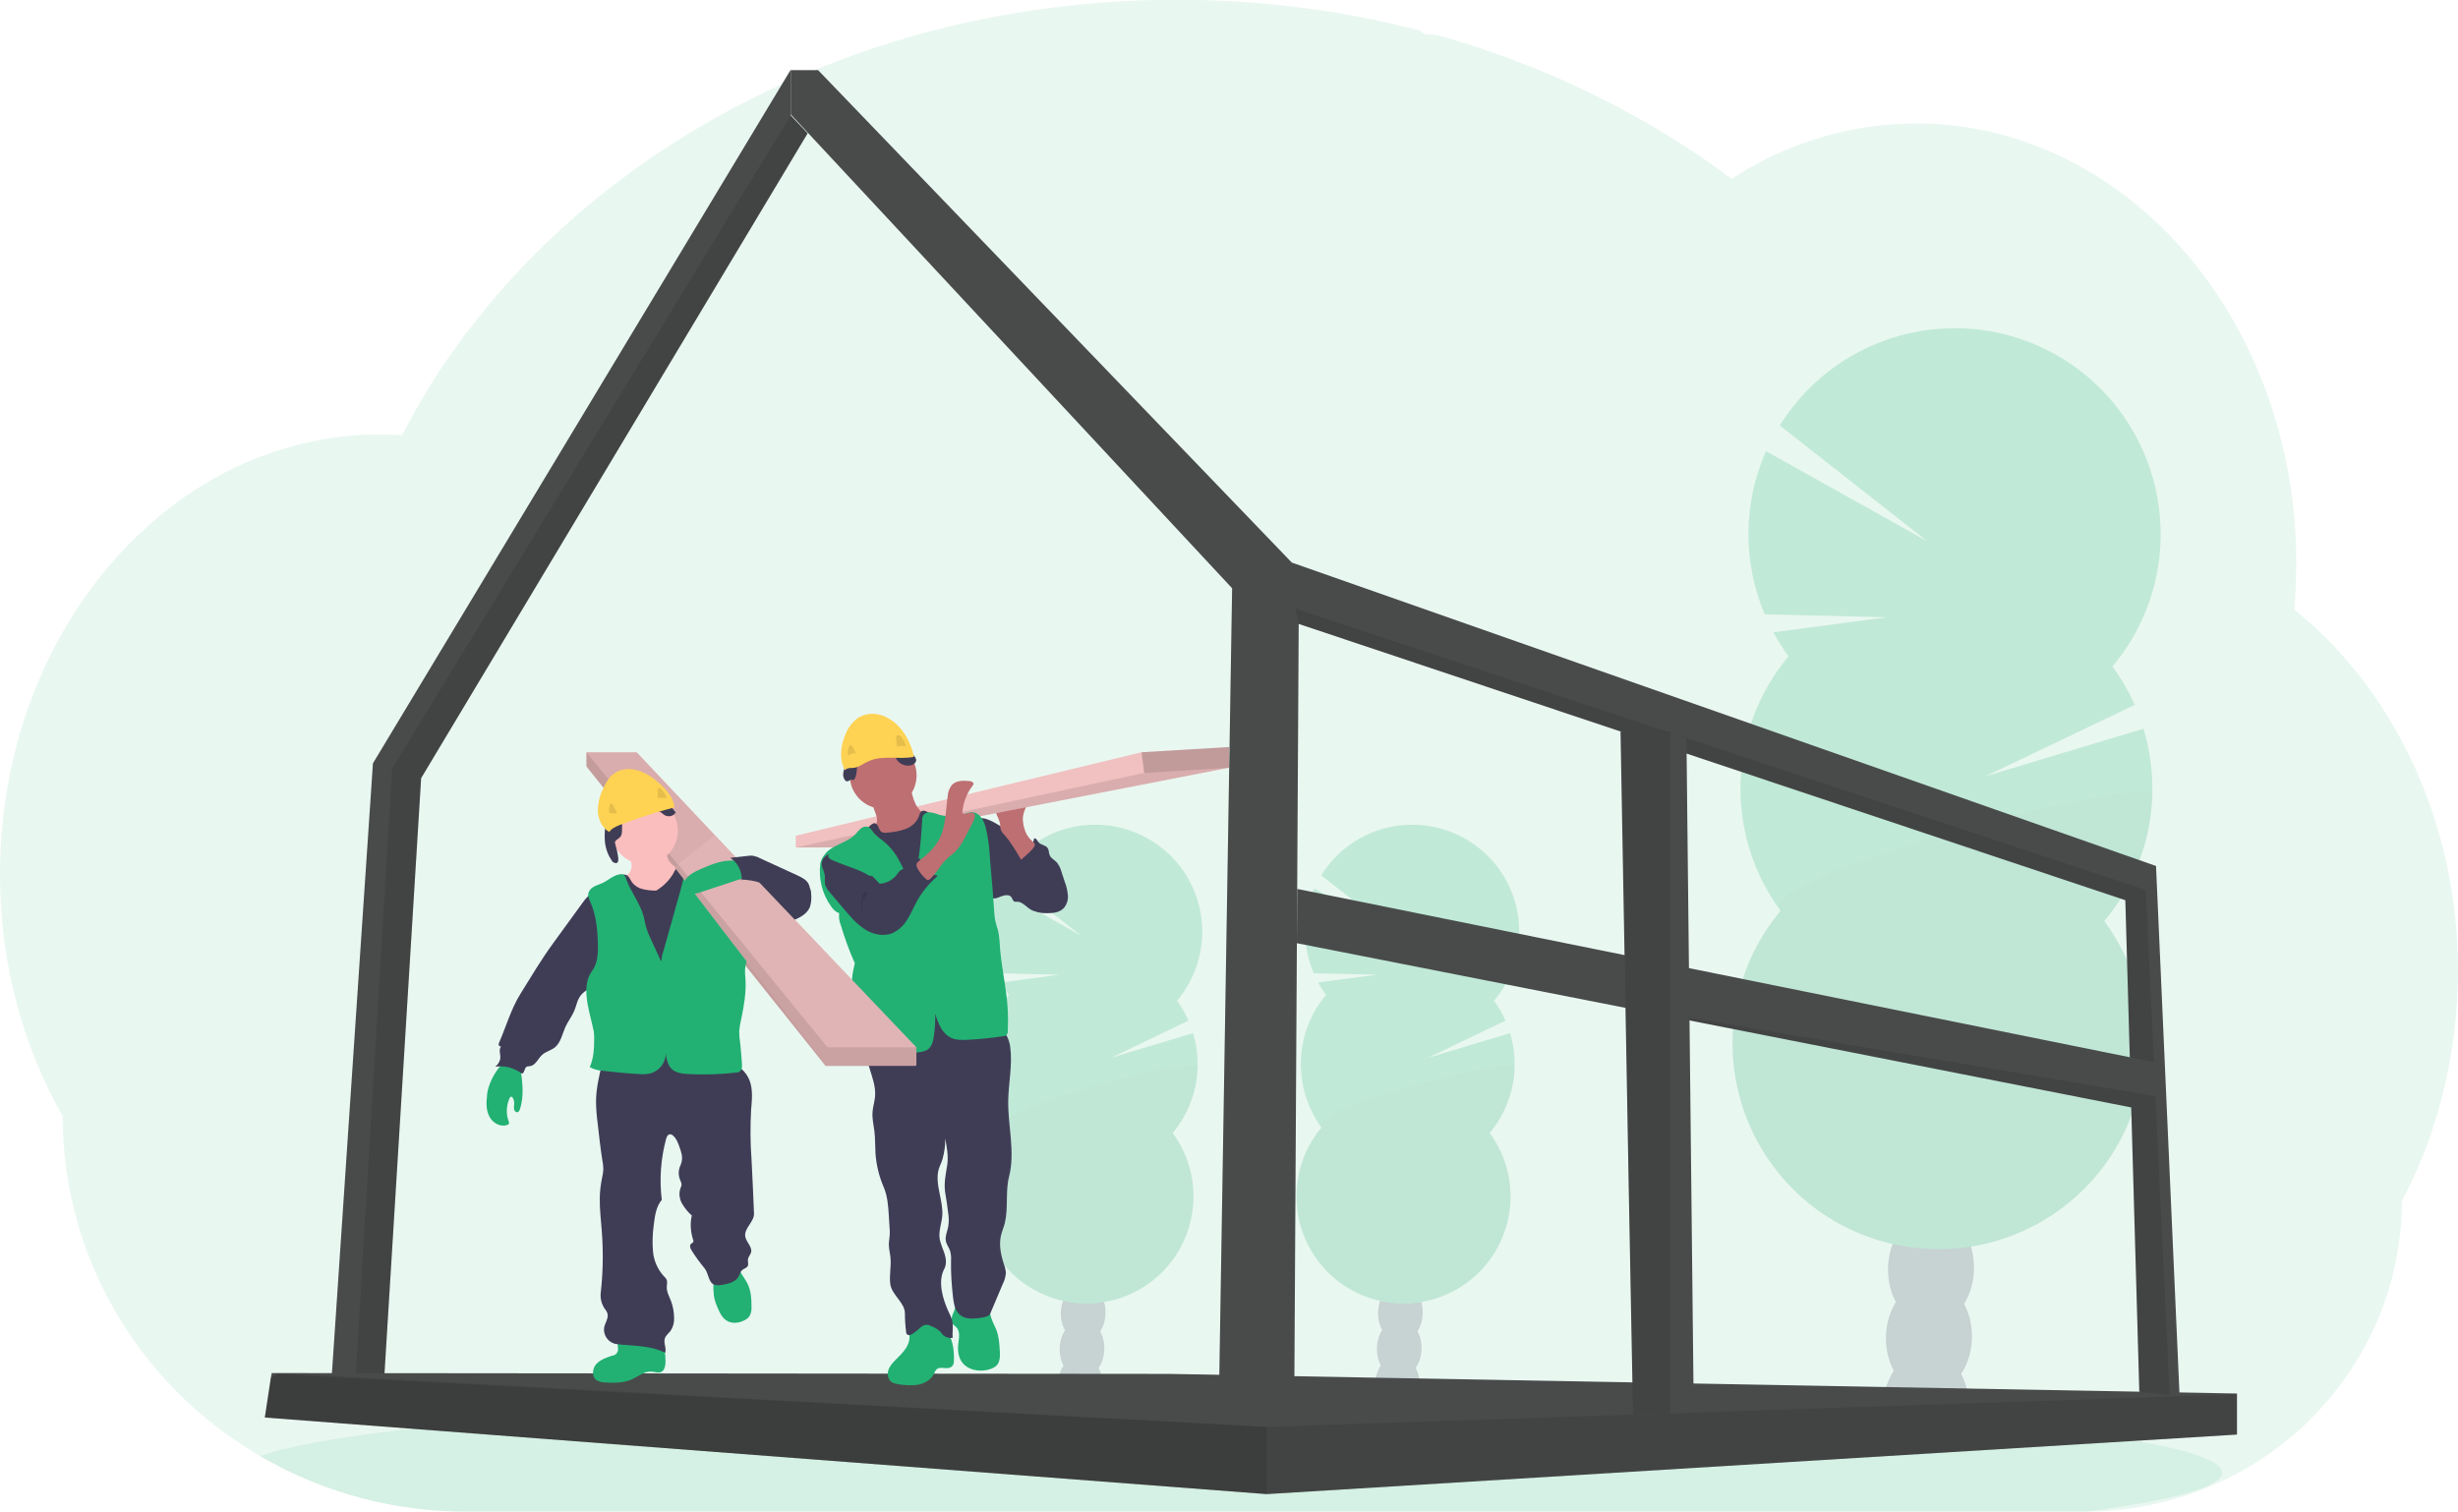 <?xml version="1.0" encoding="utf-8"?>
<!-- Generator: Adobe Illustrator 22.0.1, SVG Export Plug-In . SVG Version: 6.00 Build 0)  -->
<svg version="1.1" id="e43251fe-2b99-4b63-8176-d5da4893f038"
	 xmlns="http://www.w3.org/2000/svg" xmlns:xlink="http://www.w3.org/1999/xlink" x="0px" y="0px" viewBox="0 0 1177.8 724.5"
	 style="enable-background:new 0 0 1177.8 724.5;" xml:space="preserve">
<style type="text/css">
	.st0{opacity:0.1;fill:#22B173;enable-background:new    ;}
	.st1{opacity:0.2;}
	.st2{fill:#3F3D56;}
	.st3{fill:#22B173;}
	.st4{opacity:0.1;enable-background:new    ;}
	.st5{fill:#494B4B;}
	.st6{opacity:0.1;fill:#494B4B;enable-background:new    ;}
	.st7{fill:#BE6F72;}
	.st8{fill:#F1C0C0;}
	.st9{opacity:0.2;enable-background:new    ;}
	.st10{fill:#FED253;}
	.st11{fill:#FBBEBE;}
</style>
<title>under construction</title>
<path class="st0" d="M1177.8,465.3c0,19.6-2.4,39.2-7.1,58.2c-1.6,6.4-3.4,12.7-5.5,18.9c-2.6,7.6-5.5,15-8.9,22.3
	c-1.7,3.7-3.5,7.3-5.4,10.8c0,20.1-4.1,40-12.2,58.5c-14.6,33.1-40.5,59.9-73.2,75.4c-20.4,9.7-42.7,14.9-65.3,15H223.6
	c-34.6,0.1-68.5-9-98.4-26.3l-0.5-0.3c-4.3-2.5-8.4-5.1-12.5-7.9c-9.1-6.3-17.7-13.3-25.6-21.1C76,658.4,66.5,646.7,58.6,634
	c-18.7-29.7-28.6-64.1-28.6-99.2C11,501.6,0,461.7,0,418.9c0-54,17.6-103.3,46.4-140.5c6-7.8,12.6-15.1,19.7-21.9
	c7-6.7,14.5-12.9,22.5-18.5c6.4-4.4,13.1-8.4,20-12c2.9-1.5,5.8-2.9,8.7-4.1c2.6-1.1,5.2-2.2,7.9-3.2c3.2-1.2,6.4-2.3,9.7-3.3
	c3.3-1,6.5-1.9,9.6-2.7c4.7-1.1,9.4-2.1,14.2-2.8c4-0.6,8-1,12-1.3c3.2-0.2,6.4-0.4,9.6-0.4h1.8c3.6,0,7.1,0.1,10.6,0.4
	c0.4-0.7,0.8-1.5,1.1-2.2c1.4-2.7,2.9-5.3,4.3-7.9c0,0,0,0,0-0.1c0.3-0.5,0.5-0.9,0.8-1.4c1.2-2.1,2.4-4.2,3.7-6.3
	c0.6-1,1.1-1.9,1.7-2.9c0.1-0.2,0.3-0.5,0.4-0.7c0.6-1,1.2-2,1.8-3c3.1-4.9,6.3-9.8,9.6-14.5l0.9-1.2c0.5-0.7,1-1.5,1.6-2.2
	c1.4-1.9,2.8-3.9,4.2-5.8c1-1.4,2-2.7,3.1-4c2.6-3.3,5.3-6.7,8-10c2.7-3.3,5.6-6.6,8.5-9.9c0.4-0.4,0.8-0.9,1.2-1.3l4.3-4.7l0,0
	c0.2-0.2,0.4-0.4,0.6-0.6l0,0c0.5-0.6,1-1.1,1.5-1.6c2.3-2.4,4.6-4.8,7-7.2c12-12,24.8-23.1,38.3-33.4c0.5-0.4,1.1-0.8,1.6-1.2
	c2.5-1.9,5.1-3.8,7.7-5.7c14.2-10.2,29-19.4,44.4-27.7c1.1-0.6,2.1-1.2,3.2-1.7c13.8-7.3,28-13.8,42.5-19.6c7.9-3.1,16-6.1,24.1-8.8
	c5.4-1.8,10.9-3.5,16.4-5.1c8.6-2.5,17.3-4.7,26-6.7c25.7-5.8,51.9-9.3,78.2-10.7c8-0.4,16.1-0.6,24.3-0.6
	c39.5-0.1,78.8,4.9,117,14.8c0.8,1.2,2.2,1.9,3.6,1.9h3.4c1.5,0.4,2.9,0.8,4.4,1.2c8.2,2.3,16.2,4.9,24.1,7.7l2,0.7
	c19.5,7,38.6,15.3,56.9,25c16.5,8.7,32.5,18.6,47.7,29.4c2.3,1.7,4.6,3.4,6.9,5.1c2.8-1.8,5.6-3.5,8.4-5.1
	c11-6.3,22.7-11.3,34.9-14.9c25.4-7.5,52.3-8.6,78.2-3.1c33.3,7.1,63.4,24.6,87.7,49.4c9.9,10.2,18.7,21.4,26.3,33.4
	c0.6,0.9,1.1,1.7,1.6,2.6c6.5,10.6,12.1,21.8,16.7,33.4c0.2,0.4,0.3,0.8,0.5,1.3c4.3,10.8,7.7,22,10.3,33.4c0.1,0.6,0.3,1.1,0.4,1.7
	c2.4,11,4.1,22.1,4.9,33.4c0,0.4,0,0.8,0.1,1.2c0.4,5.8,0.6,11.7,0.6,17.6c0,5.3-0.2,10.6-0.5,15.8c0,0.6-0.1,1.2-0.1,1.8
	c-0.1,1.5-0.2,3-0.3,4.5c7.6,6.2,14.8,12.9,21.4,20.2c2.9,3.2,5.7,6.5,8.5,9.9c8.3,10.4,15.6,21.6,21.8,33.4
	C1168.1,387.6,1177.8,425.1,1177.8,465.3z"/>
<path class="st0" d="M1064.8,705.7c0,6.8-23.5,13.2-64.6,18.7H223.6c-34.6,0.1-68.5-9-98.4-26.3l-0.5-0.3
	c11.8-4.3,33.1-8.3,62.1-11.9l0,0l1.3-0.2c13-1.6,27.5-3.1,43.4-4.5c0.4,0,0.8-0.1,1.2-0.1l0,0c12.6-1.1,26-2.2,40.2-3.2
	c0.5,0,0.9-0.1,1.3-0.1c5.5-0.4,11.1-0.8,16.8-1.1l0,0l2.2-0.1c41.5-2.6,88.8-4.6,140-6h0.1c7.2-0.2,14.4-0.4,21.8-0.5
	c8.1-0.2,16.4-0.4,24.7-0.5c6.4-0.1,12.8-0.2,19.3-0.3h0.1c29.2-0.4,59.3-0.7,90.2-0.7c76.3,0,148.3,1.4,212.2,3.9h0.2
	c9.8,0.4,19.5,0.8,28.9,1.2l8,0.4c10.6,0.5,20.9,1,31,1.6l0,0C988,682.5,1064.8,693.4,1064.8,705.7z"/>
<g class="st1">
	<path class="st2" d="M680.3,664c0,1.1-0.2,2.2-0.4,3.2c-7-1.1-14-2.1-21-3c0-0.3,0-0.6,0-0.9c0.1-3,0.9-5.9,2.5-8.5
		c2.1-3.3,5.2-5.3,8.6-5.2s6.4,2.3,8.3,5.7C679.7,658.1,680.4,661,680.3,664z"/>
	
		<ellipse transform="matrix(3.158516e-02 -1 1 3.158516e-02 2.711 1296.006)" class="st2" cx="670.2" cy="646.6" rx="14" ry="10.7"/>
	
		<ellipse transform="matrix(3.158516e-02 -1 1 3.158516e-02 20.352 1279.972)" class="st2" cx="670.7" cy="629.5" rx="14" ry="10.7"/>
	
		<ellipse transform="matrix(3.158516e-02 -1 1 3.158516e-02 37.982 1263.927)" class="st2" cx="671.2" cy="612.4" rx="14" ry="10.7"/>
	
		<ellipse transform="matrix(3.158516e-02 -1 1 3.158516e-02 55.613 1247.883)" class="st2" cx="671.8" cy="595.2" rx="14" ry="10.7"/>
	<path class="st3" d="M635.4,476.8c-1.4-1.9-2.7-3.9-3.8-6l28.3-3.7l-30.4-0.7c-5.5-13-5.4-27.7,0.3-40.6l40.1,22.5l-36.8-28.8
		c14.9-24.1,46.5-31.5,70.6-16.6c24.1,14.9,31.5,46.5,16.6,70.6c-1.3,2.1-2.8,4.2-4.4,6.1c2.2,3,4.1,6.2,5.5,9.5l-37.1,17.8
		l39.3-11.8c5,16.6,1.3,34.6-9.8,47.9c16.8,22.8,11.9,54.9-10.9,71.7s-54.9,11.9-71.7-10.9c-14-19.1-13.2-45.3,2-63.4
		C619.3,521.1,620.1,494.9,635.4,476.8L635.4,476.8z"/>
	<path class="st4" d="M725.9,511.4c-0.4,11.5-4.6,22.5-12,31.3c16.8,22.8,11.9,54.9-10.9,71.7s-54.9,11.9-71.7-10.9
		c-14-19.1-13.2-45.3,2-63.4C626.8,531.2,726.1,505.6,725.9,511.4z"/>
</g>
<g class="st1">
	<path class="st2" d="M528.3,664c0,1.1-0.2,2.2-0.4,3.2c-7-1.1-14-2.1-21-3c0-0.3,0-0.6,0-0.9c0.1-3,0.9-5.9,2.5-8.5
		c2.1-3.3,5.2-5.3,8.6-5.2s6.4,2.3,8.3,5.7C527.7,658.1,528.4,661,528.3,664z"/>
	
		<ellipse transform="matrix(3.158516e-02 -1 1 3.158516e-02 -144.502 1144.075)" class="st2" cx="518.1" cy="646.6" rx="14" ry="10.7"/>
	
		<ellipse transform="matrix(3.158516e-02 -1 1 3.158516e-02 -126.862 1128.041)" class="st2" cx="518.7" cy="629.5" rx="14" ry="10.7"/>
	
		<ellipse transform="matrix(3.158516e-02 -1 1 3.158516e-02 -109.231 1111.996)" class="st2" cx="519.2" cy="612.4" rx="14" ry="10.7"/>
	
		<ellipse transform="matrix(3.158516e-02 -1 1 3.158516e-02 -91.601 1095.952)" class="st2" cx="519.8" cy="595.2" rx="14" ry="10.7"/>
	<path class="st3" d="M483.4,476.8c-1.4-1.9-2.7-3.9-3.8-6l28.3-3.7l-30.4-0.7c-5.5-13-5.4-27.7,0.3-40.6l40.1,22.5l-36.7-28.8
		c14.9-24.1,46.5-31.5,70.6-16.6c24.1,14.9,31.5,46.5,16.6,70.6c-1.3,2.1-2.8,4.2-4.4,6.1c2.2,3,4.1,6.2,5.5,9.5l-37.1,17.8
		l39.3-11.8c5,16.6,1.3,34.6-9.8,47.9c16.8,22.8,11.9,54.9-10.9,71.7s-54.9,11.9-71.7-10.9c-14-19.1-13.2-45.3,2-63.4
		C467.3,521.1,468.1,494.9,483.4,476.8L483.4,476.8z"/>
	<path class="st4" d="M573.9,511.4c-0.4,11.5-4.6,22.5-12,31.3c16.8,22.8,11.9,54.9-10.9,71.7s-54.9,11.9-71.7-10.9
		c-14-19.1-13.2-45.3,2-63.4C474.8,531.2,574.1,505.6,573.9,511.4z"/>
</g>
<g class="st1">
	<path class="st2" d="M943.5,675c-0.1,2-0.3,4.1-0.7,6.1c-13.4-2.1-26.9-4.1-40.5-5.7c0-0.5,0-1.1,0-1.7c0.1-5.8,1.8-11.4,4.8-16.3
		c4-6.3,10-10.2,16.6-10s12.4,4.5,16,11C942.4,663.4,943.7,669.2,943.5,675z"/>
	
		<ellipse transform="matrix(3.158516e-02 -1 1 3.158516e-02 253.709 1544.644)" class="st2" cx="924" cy="641.4" rx="27" ry="20.6"/>
	
		<ellipse transform="matrix(3.158516e-02 -1 1 3.158516e-02 287.66 1513.764)" class="st2" cx="925" cy="608.4" rx="27" ry="20.6"/>
	
		<ellipse transform="matrix(3.158516e-02 -1 1 3.158516e-02 321.62 1482.893)" class="st2" cx="926.1" cy="575.5" rx="27" ry="20.6"/>
	
		<ellipse transform="matrix(2.998651e-02 -1 1 2.998651e-02 357.345 1450.32)" class="st2" cx="925.9" cy="541" rx="27" ry="20.6"/>
	<path class="st3" d="M857,314.5c-2.7-3.7-5.1-7.5-7.3-11.5l54.4-7.2l-58.5-1.4c-10.6-25.1-10.4-53.3,0.6-78.2l77.3,43.2l-70.7-55.5
		c28.8-46.3,89.6-60.5,135.9-31.8c46.3,28.8,60.5,89.6,31.8,135.9c-2.5,4-5.2,7.8-8.3,11.4c4.2,5.7,7.8,11.9,10.7,18.4L951.4,372
		l75.7-22.8c9.7,31.9,2.6,66.6-18.8,92.2c32.3,43.9,23,105.7-20.9,138c-43.9,32.3-105.7,23-138-20.9c-27-36.7-25.4-87.1,3.8-122
		C826.2,399.8,827.8,349.4,857,314.5L857,314.5z"/>
	<path class="st4" d="M1031.3,381.1c-0.7,22.1-8.8,43.4-23,60.3c32.3,43.9,23,105.7-20.9,138c-43.9,32.3-105.7,23-138-20.9
		c-27-36.7-25.4-87.1,3.8-122C840.5,419.3,1031.7,370,1031.3,381.1z"/>
</g>
<polygon class="st5" points="157.8,676.7 168.3,676.7 183.1,676.7 201.8,372.9 387,63.9 378.9,55.3 378.9,33.4 178.7,365.8 "/>
<polygon class="st4" points="169.4,676.7 183.1,676.7 201.8,372.9 387,63.9 378.9,55.3 187.9,368.3 "/>
<polygon class="st5" points="126.9,679.3 606.8,716 607.2,716 1071.6,687.5 1071.9,687.4 1071.9,667.8 560.2,658.4 133.3,658 
	130.2,658 129.8,660.2 "/>
<polygon class="st4" points="126.9,679.3 606.8,716 607.2,716 1071.6,687.5 1071.9,687.1 1071.9,668.2 1071.5,668.2 606.8,683.8 
	133.3,658 133.2,658 132.4,658.6 129.8,660.2 "/>
<polygon class="st4" points="126.9,679.3 606.8,716 606.8,683.8 132.4,658.6 129.8,660.2 "/>
<polygon class="st5" points="378.9,54.8 590.4,281.9 583.9,681.3 601.9,683.5 602.2,683.5 620.1,683.5 622.3,299 1018.4,431.4 
	1025.1,667 1039.6,668.6 1044.4,669.1 1033.1,415 619,269.6 392,33.6 378.9,33.6 "/>
<polygon class="st4" points="620.7,291.7 622.3,299 1018.4,431.4 1025.1,667 1039.6,668.6 1028.2,426.5 "/>
<polygon class="st6" points="378.9,54.8 590.4,281.9 583.9,681.3 601.9,683.5 606.8,268.8 378.9,33.6 "/>
<polygon class="st5" points="621.4,452 766.7,480.6 766.8,480.6 1021.2,530.7 1032.9,526.1 1032.8,525.3 1032.1,509 621.6,426 "/>
<polygon class="st4" points="766.8,480.6 1021.2,530.7 1032.9,526.1 1032.8,525.3 "/>
<polygon class="st5" points="776.5,350.6 780.4,566.9 782.5,677.9 800.3,677.3 811.6,676.9 808.1,353.7 800.3,351.1 798.6,350.6 "/>
<polygon class="st4" points="776.7,350.5 776.7,350.6 780.4,566.9 782.5,677.9 800.3,677.3 800.3,350.5 "/>
<path class="st2" d="M496.3,405.8c1,0.6,2.1,1.2,3,2c1.1,1,2.1,2.1,3,3.3c4.3,5.5,8.3,12,7.8,19c0,2.1-0.8,4-2.2,5.5
	c-1.8,1.5-4.3,1.6-6.6,1.6c-2.5,0-5.2,0-7.4-1.3s-4-3.8-6.6-3.8c-0.4,0.1-0.7,0.1-1.1,0c-0.9-0.3-1.1-1.5-1.6-2.2
	c-1-1.3-3.1-1-4.7-0.4s-3.3,1.5-4.9,0.8c-0.9-0.5-1.6-1.2-2.1-2.1c-3.7-6-4.5-13.2-5.2-20.2c-0.4-4.2-3.7-18.7,5.3-15.4
	c4,1.4,7.7,4.3,11.4,6.4L496.3,405.8z"/>
<path class="st2" d="M487.3,407.2c1.7,1.2,3.9,1.1,5.5-0.2c1.5-1.3,2.4-3.2,2.7-5.2c1-0.3,1.5,1,2.1,1.8c1.1,1.4,3.4,1.3,4.4,2.8
	c0.7,1,0.5,2.4,1,3.5c0.7,1.5,2.3,2.2,3.4,3.4c1,1.3,1.8,2.8,2.2,4.4l1.6,4.9c0.8,2,1.3,4.2,1.5,6.4c0.2,2.2-0.5,4.4-1.9,6.1
	c-2.2,2.4-5.8,2.6-9,2.5c-1.1,0-2.1-0.1-3.2-0.4c-2.8-0.9-4.6-3.7-5.4-6.6s-0.7-5.9-1.1-8.8c-0.5-2.9-1.3-5.7-2.5-8.4
	c-0.9-2.1-3.3-5.2-3.3-7.4C486.2,406.1,486.7,406.8,487.3,407.2z"/>
<path class="st7" d="M490.9,397.1c-0.5-1.4-0.7-2.9-0.8-4.4c0-3,1.4-5.8,2.8-8.5l-11.4,1.5c-1.4,0.2-2.9,0.5-3.7,1.6
	c-0.6,1.2-0.6,2.5,0,3.7c0.6,1.1,1,2.3,1.4,3.6c0,1.1,0.1,2.2,0.4,3.2c0.4,0.8,0.9,1.5,1.5,2.1c3.3,3.6,5.7,7.9,8.2,12.1
	c-0.1-0.1,6.9-5.5,6.6-7.3c-0.2-1-2.2-2.2-2.8-3.2C492,400.2,491.3,398.7,490.9,397.1z"/>
<polygon class="st8" points="588.9,358 588.9,367.9 420.2,400.8 411.5,406.1 381.3,406.1 381.3,400.5 547,360.5 "/>
<polygon class="st4" points="588.9,367.9 420.2,400.8 411.5,406.1 381.3,406.1 548.3,370.4 "/>
<path class="st3" d="M453.5,637.7c-3.9-4.7-10.5-6.1-15.9-3.4c-0.6,0.3-1.1,0.7-1.5,1.1c-1,1.4-0.4,3.3-0.3,5.1
	c0.2,4.2-3.1,7.7-6.1,10.6c-1.6,1.6-3.3,3.3-4,5.4s-0.2,4.9,1.8,6c0.9,0.4,1.8,0.7,2.7,0.8c3.2,0.6,6.5,0.7,9.7,0.3
	c3.2-0.6,6.3-2.4,7.7-5.4c0.3-0.8,0.7-1.5,1.3-2.1c1.8-1.4,4.5,0.2,6.5-0.8c1.6-0.8,1.7-2.1,1.7-3.8
	C457.2,646.8,456.5,641.5,453.5,637.7z"/>
<path class="st3" d="M477.5,637.5c1.2,3.2,1.4,6.8,1.6,10.2c0.1,2,0.1,4.1-0.9,5.8s-3.2,2.6-5.2,3c-4.2,0.9-9,0-11.7-3.3
	c-2.1-2.5-2.5-6-2.1-9.3c0.3-2.7,1-5.8-0.9-7.8c-0.5-0.5-1.1-0.9-1.6-1.4c-1-1.2-0.8-3.1-0.3-4.6c0.7-1.4,1.2-2.9,1.6-4.5
	c0.1-0.7,13.5,0.5,14.8,1.1c1.7,0.8,1.4,2.2,1.9,3.9C475.3,633.1,476.6,635.2,477.5,637.5z"/>
<path class="st2" d="M480,493.8c2.6,1.7,3.7,5.1,4.1,8.2c1.1,8.5-0.9,17.2-1,25.8c-0.1,12.1,3.4,24.4,0.4,36.1c-1.8,7-0.3,15-2,22.1
	c-0.5,2.1-1.4,4.1-1.9,6.2c-1,4.5,0,9.3,1.5,13.8c0.5,1.2,0.7,2.5,0.9,3.7c-0.1,2-0.6,3.9-1.5,5.6l-6,14.2c-0.7,1.6-3.3,1.8-5,2.1
	c-3.2,0.4-6.7,0.7-9.3-1.3s-3.1-5.3-3.5-8.3c-0.7-5.9-1.1-11.9-1-17.8c0.1-1.6,0-3.1-0.4-4.6c-0.5-1.7-1.8-3.2-2.1-5
	c-0.4-2.3,0.8-4.6,1.2-7c0.3-2.2,0.3-4.3-0.1-6.5c-0.4-3.2-0.8-6.4-1.4-9.6c-0.7-4.5,0.3-8.8,1-13.3c0.6-4.2-0.2-8.5-1-12.6
	c0.1,3.4-0.4,6.7-1.3,10c-0.5,1.6-1.3,3.1-1.8,4.7c-2,7.3,2.3,14.9,1.7,22.4c-0.3,3.5-1.7,7-1.3,10.5c0.3,2.5,1.5,4.9,2.3,7.3
	s1.2,5.2,0,7.5c-3.3,6.1-0.8,14.5,2.1,20.8c0.6,1.1,1.1,2.3,1.5,3.5c0.9,2.8,0.1,5.9,0.4,8.8c-1.7,0.3-3.4-0.2-4.7-1.4
	c-0.4-0.5-0.8-1-1.2-1.5c-1.2-1.1-2.6-2-4.2-2.6c-0.9-0.5-2-0.8-3-0.7c-1.1,0.3-2.1,0.9-2.9,1.8c-1,0.9-2,1.7-3.1,2.4
	c-0.5,0.4-1,0.6-1.6,0.7c-0.6,0.1-1.2-0.2-1.5-0.8c-0.1-0.2-0.1-0.3-0.1-0.5c-0.4-3-0.6-6.1-0.6-9.1c0-5.2-6.3-8.8-7-14
	c-0.6-4.2,0.5-8.4,0.1-12.6c-0.2-2.2-0.8-4.3-0.8-6.4c0-1.4,0.3-2.8,0.4-4.2c0.1-1.5,0.1-3.1-0.1-4.6l-0.3-4.8
	c-0.3-4.8-0.6-9.6-2.5-14c-2.2-5.1-3.5-10.5-3.9-16.1c-0.2-3.5-0.1-7-0.5-10.5c-0.4-3.2-1.2-6.3-0.9-9.5c0.2-2.5,1-4.8,1.2-7.3
	c0.4-4.7-1.4-9.3-2.8-13.9s-2.5-9.5-0.6-13.9c0.3-0.7,0.7-1.4,1.3-1.9c0.7-0.5,1.5-0.8,2.4-0.9c17.2-3.6,34.7-4.7,52.2-3.3
	C474.8,491.5,477.5,492.3,480,493.8z"/>
<circle class="st7" cx="423.2" cy="371.6" r="16"/>
<path class="st7" d="M420.1,391.6c0.2,0.9,0.2,1.9,0,2.8c-0.3,0.6-0.6,1.2-1,1.8c-1.6,2-3.3,3.9-5.1,5.6c0.9,2.1,2.7,3.8,4.8,4.7
	c2.1,0.9,4.3,1.5,6.6,1.9c1.1,0.3,2.3,0.4,3.5,0.2c1.1-0.3,2.1-0.7,3-1.4l8.9-5.3c1.3-0.7,2.6-1.6,3.7-2.7c1.6-1.7,2.6-3.9,2.6-6.3
	c0-0.4-0.1-0.8-0.3-1.2c-0.3-0.3-0.8-0.5-1.2-0.5c-3.1-0.7-5.6-3.2-7-6.1c-1.3-3-2.1-6.1-2.4-9.3l-9.5,5c-1.4,0.8-2.8,1.5-4.3,2.1
	c-0.9,0.4-2.8,0.8-3.5,1.6C417.5,386.2,419.8,389.7,420.1,391.6z"/>
<path class="st2" d="M414,398.8c-1.4,1.1-2.4,2.5-3.1,4.1c-0.6,2,0,4.1,0.6,6.1c2.6,8.4,4.6,17.1,6,25.8c0.8,6,1.1,12.1,1.6,18.2
	c0.8,12.4,2.1,32.1,3.7,44.4c6,0.3,11.9-1.5,17.8-2.1c11.1-1.2,22.6,1.5,33.5-1c-2.6-10.4-5.3-28.2-7.9-38.7
	c-1.2-4.1-2-8.3-2.4-12.5c-0.2-3-0.1-6.1,0-9.2c0.1-6-0.2-12-0.6-18c-0.4-7-0.8-14-2.4-20.9c-0.1-0.9-0.5-1.7-1.2-2.3
	c-1-0.7-2.3-0.5-3.5-0.3c-3.6,0.5-7.3-0.4-10.4-2.5c-1.3-0.9-3.1-2-4.3-1c-0.5,0.6-0.9,1.3-1,2.1c-1.1,2.9-3.4,5.1-6.3,6.2
	c-2.8,1-5.8,1.6-8.9,1.8c-0.9,0.2-1.9,0.1-2.8-0.3c-1.4-0.9-1.5-4-3.3-4.2C417.5,394.4,415,397.8,414,398.8z"/>
<path class="st3" d="M437.6,423.2c-3.7-3.5-5.3-8.6-8-13c-1.8-2.9-4.2-5.5-6.9-7.6c-1.4-0.9-2.6-2-3.8-3.2c-1-1.2-1.7-2.7-3.1-3.2
	c-1.2-0.3-2.5,0.1-3.4,0.9c-0.9,0.8-1.7,1.7-2.5,2.7c-4.2,4.4-11.7,5-15,10.1c-0.9,1.1-1.5,2.4-1.8,3.8c-1,7.4,0.9,14.9,5.3,20.9
	c0.9,1.4,2.2,2.5,3.7,3c-0.2,1.9,0,3.8,0.7,5.5c1.9,6.3,4.1,12.5,6.8,18.5c-0.6,2.4-1.1,4.8-1.3,7.2c-0.7,6.1,0,12.3-0.7,18.4
	c-0.5,5-2,9.9-2,14.9c0,0.8,0.1,1.8,0.8,2.2c0.4,0.2,0.8,0.3,1.2,0.3l12.3,0.4c7.1,0.2,14.4,0.4,21.4-0.9c0.9-0.1,1.8-0.4,2.7-0.8
	c2.4-1.3,3.2-4.3,3.5-7c0.5-3.5,0.7-7,0.6-10.5c1.5,4.7,3.3,9.6,7.8,11.6c2.4,1.1,5.1,1,7.7,0.9c5.6-0.3,11.2-0.8,16.8-1.7
	c1.2,0.2,2.3-0.7,2.5-1.9c0-0.2,0-0.4,0-0.6l0.1-5.5c0.1-11.1-2.6-21.7-3.7-32.7c-0.3-3.5-0.3-7-1.2-10.4c-0.4-1.4-0.9-2.8-1.2-4.3
	c-0.3-1.4-0.4-2.8-0.5-4.3l-0.8-11c-0.4-5.1-0.9-10-1.3-15.1c-0.2-4.9-0.9-9.9-2.1-14.7c-0.9-3-2.7-6.4-5.8-6.8
	c-1.7-0.2-3.3,0.5-4.9,1c-3.9,1.2-8.1,1.2-12,0c-1.2-0.5-2.5-0.8-3.7-1c-1.3-0.2-2.6,0.4-3.4,1.4c-0.4,0.8-0.6,1.6-0.5,2.5
	C441.3,403.2,440.4,413.5,437.6,423.2z"/>
<path class="st2" d="M421.5,423.5c-4.6-4.9-9.3-9.8-15.3-12.9c-2.3-1.2-5-2.1-7.6-1.7s-5,2.7-4.9,5.3c0.1,1.6,1.1,3.1,1.4,4.7
	c0.4,1.8-0.2,3.7,0.4,5.5c0.5,1.1,1.1,2.2,2,3.1l7.1,8.4c3,3.5,6,7,9.9,9.5s8.9,3.5,13.1,1.8c3-1.4,5.5-3.7,7.2-6.6
	c1.8-2.8,3-5.9,4.6-8.8c2.6-4.6,6-8.7,10-12.1c-2.1-0.5-4.7-1.3-6-3c-0.4-0.5-0.7-1.1-1-1.7l-1.6-3.5c-1.1-0.1-2.2,0.4-3,1.1
	c-0.7,0.8-1.4,1.6-2.2,2.3c-1.4,1.1-3.3,1.4-4.6,2.6c-0.5,0.5-0.9,1.1-1.3,1.7C427.7,421.7,424.8,423.3,421.5,423.5z"/>
<path class="st7" d="M449.8,402.6c3.5-6.3,3.3-13.9,4.3-21.1c0.1-1.9,0.8-3.7,1.9-5.2c2-2.3,5.5-2.3,8.5-2c0.9,0.1,2,0.5,2,1.4
	c-0.1,0.3-0.2,0.6-0.5,0.9c-2.9,3.8-4.6,8.3-4.9,13.1c1.6,1.1,4-1.1,5.5,0c1,0.8,0.5,2.5-0.1,3.7c-1.4,2.8-2.8,5.5-4.3,8.3
	c-1.2,2.4-2.7,4.6-4.6,6.6c-1.3,1.2-2.8,2.2-4,3.4c-3,2.8-4.8,6.8-7.9,9.5c-0.3,0.3-0.6,0.5-1,0.5c-0.4,0-0.8-0.2-1-0.5
	c-1.5-1.3-2.8-2.8-3.8-4.6c-1.2-2.2-1-2.8,0.9-4.4C444.3,409.5,447.6,406.6,449.8,402.6z"/>
<path class="st3" d="M415.7,419.2c0.6,0.4,1.3,0.8,2,0.5c0.3-0.2,0.5-0.4,0.7-0.6c1.1-1.5,2.1-3.2,2.8-4.9c0.1-0.2,0.2-0.5,0.2-0.8
	c0-0.6-0.6-1.1-1.1-1.5c-2.8-1.8-5.9-3.3-9.1-4.3c-2.6-1-5.4-1.9-8.2-1.6c-2.1,0.1-4.1,1.1-5.5,2.8c-2,2.6,1.4,3.4,3.5,4.3
	C405.9,415.2,411.2,416.5,415.7,419.2z"/>
<path class="st4" d="M412.6,436.2c-0.1,0.5,0.1,0.9,0.4,1.3c0.3-1.4-0.1-2.9,0.2-4.3c0.4-2.2,2.5-3.8,2.7-5.9
	C412.1,426.5,412.6,433.9,412.6,436.2z"/>
<polygon class="st9" points="588.9,358 588.9,367.9 548.3,370.4 547,360.5 "/>
<path class="st2" d="M408.8,374c2.5-2.1,1.1-6.4,2.8-9.2c1-1.5,2.7-2.3,4.4-3c2-0.9,4.1-1.5,6.4-1.8c2.2-0.2,4.4,0.6,6,2.2
	c0.6,0.7,1.1,1.6,1.7,2.4c1.5,1.8,4,2.7,6.3,2.2c1.3-0.3,2.7-1.3,2.6-2.7c-0.2-0.8-0.6-1.6-1.2-2.1l-2.9-3.2
	c-3.3-3.6-6.9-7.4-11.6-8.3c-3.3-0.6-6.7,0.3-9.9,1.3c-1.3,0.4-2.7,1.1-3.1,2.4c-0.2,0.9,0.1,1.9-0.1,2.8c-0.4,1.8-2.7,2.4-3.8,3.9
	s-0.8,3.3-1.1,5s-1.2,3.3-1.3,5.1c-0.1,1,0.5,3,1.6,3.4S408,372.7,408.8,374z"/>
<path class="st10" d="M437.9,362.7c-0.8-4.4-2.7-8.6-5.3-12.2c-2.4-3.4-5.7-6-9.5-7.5c-3.9-1.5-8.2-1.2-11.8,0.9
	c-2.6,1.9-4.7,4.4-5.9,7.4c-2.6,5.6-3.5,12.4-0.5,17.8c1.2-1.5,3.3-0.8,5.1-1.3c2.3-0.6,4.2-2.2,6.4-3.1
	C422.9,361.8,430.9,364.1,437.9,362.7z"/>
<path class="st4" d="M406.4,362.4c-0.2-1.8-0.4-3.9,0.9-5.2c0.1-0.2,0.3-0.2,0.5-0.2c0.2,0.1,0.3,0.2,0.4,0.4
	c0.7,1.2,1.4,2.4,1.9,3.7c-1.5-0.4-3.1,0.3-4,1.5"/>
<path class="st4" d="M429.8,357.3l-0.4-3.6c-0.1-0.3,0-0.6,0.1-0.9c0.3-0.5,0.9-0.7,1.5-0.4c0.5,0.3,0.9,0.7,1.2,1.2
	c0.8,1.3,1.5,2.6,2.1,4.1c-1.6-0.3-3.3-0.3-4.9,0.1"/>
<polygon class="st4" points="438.8,502.2 438.8,510.4 431.9,510.8 395.6,510.8 395.6,502.2 "/>
<polygon class="st8" points="438.8,502.2 438.8,510.8 395.6,510.8 281,367.3 281,360.5 305.1,360.5 "/>
<polygon class="st4" points="438.8,502.2 438.8,510.8 395.6,510.8 281,367.3 281,360.5 305.1,360.5 "/>
<polygon class="st4" points="438.8,502.2 438.8,510.8 395.6,510.8 281,367.3 281,360.5 396.2,502.2 "/>
<path class="st3" d="M296.1,646.1c0.3,1.6-0.8,3.2-2.4,3.5c-0.1,0-0.1,0-0.2,0c-2.8,0.9-5.7,1.9-7.7,4s-2.4,6.1,0,7.8
	c1.2,0.7,2.6,1.1,4,1.1c4.5,0.3,9.3,0.3,13.4-1.7c2.9-1.4,5.7-3.7,8.9-3.5c1.7,0.1,3.5,0.9,4.9,0.1s1.9-2.9,1.9-4.7
	c0-3.7-0.5-7.4-1.6-10.9c-0.1-0.5-6.5-0.8-7.3-1l-7.7-1c-1.5-0.2-4.6-1.3-5.8-0.1S296.1,644.6,296.1,646.1z"/>
<path class="st3" d="M342.1,621.1c0.3,1.8,0.9,3.6,1.6,5.2c1.1,2.7,2.4,5.6,5.1,6.9c2.4,1.2,5.3,0.8,7.7-0.4c1-0.4,1.9-1.1,2.6-2
	c0.8-1.4,1.1-2.9,1-4.5c0-3.9-0.2-7.9-2-11.3c-1.5-3-4.2-5.6-4.2-8.9l-9.1,1.8c-0.5,0-1,0.2-1.3,0.5c-0.3,0.3-0.5,0.7-0.6,1.1
	C341.8,613.4,341.6,617.3,342.1,621.1z"/>
<path class="st3" d="M233.3,526.1c-0.4,3.2-0.2,6.7,1.5,9.5s5.2,4.6,8.3,3.5c0.3-0.1,0.6-0.3,0.8-0.6c0.1-0.3,0-0.7-0.1-1
	c-1.4-3.6-1.2-7.6,0.3-11.1c0.2-0.5,0.6-1,1.1-0.8c0.2,0.1,0.4,0.3,0.5,0.5c0.5,0.8,0.7,1.8,0.7,2.8c-0.1,0.9-0.2,1.8-0.1,2.7
	c0.2,0.9,1.1,1.7,1.9,1.3c0.5-0.3,0.8-0.8,0.9-1.3c2.2-6.5,1.2-13.5,0.2-20.3c0-0.6-0.4-1.1-1-1.1c-0.1,0-0.1,0-0.2,0
	c-4.7-0.5-7.3-1.6-10,2.8C235.6,516.6,233.3,521.7,233.3,526.1z"/>
<path class="st2" d="M288.5,509.7c-1.4,5.8-2.8,11.7-2.9,17.7c0,3.7,0.3,7.4,0.8,11.1l1,8.7c0.4,2.9,0.7,5.8,1.2,8.7
	c0.3,1.5,0.5,3,0.5,4.5c-0.1,1.5-0.3,3-0.7,4.5c-0.6,3.1-1,6.2-1,9.3c-0.1,5,0.5,10,0.9,15c0.8,10,0.7,20-0.4,29.9
	c-0.4,2.7,0.2,5.4,1.6,7.7c0.6,0.7,1.1,1.5,1.5,2.4c0.8,2.3-1,4.6-1.5,6.9c-0.6,3.8,2,7.4,5.8,8c8,1,16.2,0.5,23.4,4.2
	c0.8-2.2-0.9-4.7-0.1-7c0.5-1.4,1.8-2.3,2.7-3.5c1.2-1.8,1.8-3.9,1.7-6.1c0-2.8-0.5-5.6-1.5-8.3c-0.9-2.2-2.1-4.4-2-6.7
	c0-1.2,0.4-2.4-0.1-3.5c-0.3-0.6-0.8-1.2-1.3-1.6c-3-3.3-4.8-7.4-5.2-11.8c-0.4-4.4-0.2-8.8,0.4-13.1c0.5-4.1,1.1-8.5,3.8-11.7
	c-1.2-9.8-0.5-19.7,2.1-29.3c0.3-0.9,0.7-1.9,1.6-2.1c0.7-0.1,1.4,0.2,1.9,0.8c1.6,1.5,2.3,3.6,3,5.6c0.8,2.2,1.5,4.6,0.9,6.8
	c-0.2,1-0.7,1.9-1,2.8c-0.6,1.9-0.5,4,0.3,5.9c0.4,0.7,0.6,1.4,0.7,2.2c-0.1,0.7-0.3,1.3-0.6,1.9c-0.8,2.4-0.4,5,0.8,7.2
	c1.3,2.1,2.8,4.1,4.7,5.7c-0.9,3.8-0.6,7.8,0.6,11.6c0.2,0.3,0.2,0.7,0.1,1.1c-0.2,0.4-0.6,0.5-1,0.8c-1,0.8-0.4,2.4,0.3,3.4
	c1.8,2.9,3.9,5.7,6.1,8.4c2,2.4,1.8,7,4.8,7.9c1.3,0.3,2.5,0.3,3.8,0c2.9-0.5,6.2-1.3,7.7-3.9c0.6-1.1,0.8-2.4,1.8-3.2
	s2.1-0.9,2.6-1.9s-0.1-2.2,0.1-3.3s1.1-2,1.5-3.2c0.7-2.7-2.4-4.9-2.8-7.7c-0.6-4,4.4-7,4.2-11c-0.4-8.7-0.7-17.4-1.2-26.1
	c-0.6-7.8-0.6-15.6-0.2-23.4c0.4-4.8,1-9.9-0.8-14.4c-2.6-6.4-9.6-9.9-16.5-10.6s-13.6,0.9-20.4,2
	C311.2,510.7,299.8,511,288.5,509.7z"/>
<circle class="st11" cx="308.8" cy="398.1" r="16"/>
<path class="st11" d="M302.2,417.1c-1.1,2.6-3.7,4.2-6.5,4.1c-0.6,2.4,0.8,4.8,2.4,6.7c6.7,7.8,17.2,11.4,27.3,9.3
	c1.9-0.3,3.8-1.1,5.4-2.2c2.2-1.8,3.6-4.3,4.1-7.1c0.5-2.8,0.6-5.6,0.4-8.4c0.1-0.6-0.1-1.1-0.4-1.5c-0.4-0.3-0.9-0.5-1.4-0.5
	c-3.4-0.3-6.9-0.4-9.9-2.1s-5.1-5.4-3.6-8.5c-0.2,0.5-6.1,0.7-6.8,0.8c-2.4,0.3-4.8,0.7-7.2,1.2c-1.2,0.1-2.3,0.3-3.4,0.6
	c-1.5,0.8-0.9,0.4-0.6,1.7C302.4,413.5,303.1,414.9,302.2,417.1z"/>
<path class="st2" d="M314.4,426.8c-2.2,0-4.3-0.2-6.4-0.7c-2.1-0.5-4-1.7-5.3-3.5c-0.7-1.1-1.2-2.5-2.4-3.2c-1.9-1-4.1,0.7-5.7,2.2
	c-1.4,1.5-3,2.8-4.8,3.9c-2.1,1.1-4.6,1.5-6.7,2.9c-1.6,1.2-2.9,2.7-4,4.3L265,452.1c-5.7,7.8-10.6,16.1-15.7,24.3
	c-4.4,7.1-6.7,15.3-10,22.9c-0.3,0.5-0.4,1-0.3,1.5c0.1,0.5,0.8,0.9,1.2,0.6c-1.5,1.5-0.2,4-0.5,6.1c-0.4,1.5-1.2,2.8-2.4,3.7
	c2.2-0.3,4.4-0.2,6.6,0.3c2.2,0.6,4.3,1.6,6.2,3c1.2-0.2,1.1-2.3,2-3.1c0.5-0.5,1.3-0.4,2-0.5c2.7-0.5,3.7-3.7,5.8-5.5
	c1.7-1.5,4.1-2,5.9-3.4c2.9-2.3,3.6-6.4,5.1-9.8c1.3-2.9,3.4-5.4,4.5-8.4c0.8-1.9,1.1-4,2.2-5.8c1.7-2.9,4.9-4.4,8-5.8
	c1.9-0.9,4-1.8,6.1-1.6c-0.1,4.7-0.7,9.2,0.3,13.8c0.4,1.6,0.8,3.2,1.3,4.8c1.9,7.2,2.4,14.6,2.5,22c4.6-1.1,9.3-1.6,14-1.7
	c3.7-0.1,7.4,0.4,11.1,0.3c4.4-0.1,8.8-0.9,13.1-1.2s9,0,12.9,2c-0.3-6.3-0.1-12.7,0.5-19l1.1-9.9c0.2-2.9,0.7-5.8,1.3-8.6
	c0.6-2.3,1.4-4.5,2.1-6.8c2.3-8,1.8-16.5,1.4-24.9c-0.2-4.3-1.9-8.5-3.8-12.3c-0.7-1.4-1.5-2.8-2.4-4.1c-4.8-6.6-12.6-10.2-20.7-9.7
	c-0.5,0-1,0.1-1.5,0.3c-0.8,0.5-1.5,1.3-1.9,2.3C321.1,421.5,318.1,424.6,314.4,426.8z"/>
<path class="st2" d="M294.7,403.4c0.5-1,1.7-1.4,2.4-2.2c1.4-1.5,0.8-4,1-6c0.4-3,2.9-5.5,5.7-6.6c2.9-0.9,6-1.1,9-0.6
	c1.4,0.1,2.8,0.6,4.1,1.4c0.5,0.4,1,0.9,1.5,1.2c1.9,1.1,4.3,0.6,5.4-1.3c-3.5-4.3-7.5-8.8-12.8-10.1c-1.8-0.4-3.7-0.6-5.6-0.5
	c-2.5,0-5.1-0.1-7.4,0.9c-3.1,1.3-5.3,4.3-6.5,7.5c-1,3.2-1.5,6.6-1.6,10c-0.2,2.3-0.2,4.5,0,6.8c0.4,3.1,1.5,6,3.3,8.6
	c0.2,0.4,0.6,0.7,1,0.9C298.8,415.4,294.3,404.2,294.7,403.4z"/>
<path class="st10" d="M323.2,386.9c-0.5-4.7-3.9-8.6-7.5-11.7c-2.9-2.7-6.3-4.8-10-6c-3.8-1.1-8.1-0.9-11.3,1.4
	c-2.6,1.8-4.3,4.7-5.5,7.6c-1.7,3.4-2.5,7.2-2.4,11c0.3,3.8,2.1,7.6,5.4,9.5c1.2-1.7,3.2-2.6,5.2-3.4
	C305.6,392,314.4,389.2,323.2,386.9z"/>
<path class="st4" d="M292.9,385c0.3,0,0.5,0.3,0.7,0.6c0.8,1.3,1.5,2.6,2.1,4c-1.2,0.3-3.2,0.5-3.8-0.5
	C291.6,388.5,292,384.9,292.9,385z"/>
<path class="st4" d="M315.7,382.7c-0.2,0.2-0.5-0.2-0.5-0.6v-3.9c0-0.1,0-0.2,0.1-0.3c0.1-0.1,0.2-0.2,0.3-0.2
	c0.8-0.1,1.5,0.6,2,1.3c0.8,1.1,1.5,2.2,2,3.4l-4.2-0.1"/>
<path class="st2" d="M368.5,447c0.9-0.9,1.9-1.7,2.9-2.4c2.8-1.8,6.1-2.6,9.2-3.8s6.3-3.1,7.5-6.2c0.6-1.9,0.8-4,0.6-6
	c0-0.8-0.1-1.7-0.4-2.5c-0.4-0.7-0.9-1.3-1.6-1.7c-4.2-3.1-9.9-3.4-15.1-3c-11.6,0.7-22.9,3.5-33.4,8.3c-0.6,0.2-1,0.5-1.4,1
	c-0.2,0.4-0.3,0.9-0.3,1.4c-0.2,2.9,0.2,5.9,1.1,8.7c1.4,3.6,4.2,6.4,5.4,10.1c0.5,1.6,0.7,3.4,1.2,5c0.4,1.7,1.4,3.2,2.8,4.2
	c4,2.4,7.7-0.8,10.4-3.3L368.5,447z"/>
<path class="st3" d="M316.8,460.8l-5.1-11.1c-0.7-1.5-1.4-3.1-1.9-4.7c-0.6-1.9-0.9-3.9-1.4-5.9c-1.8-6.5-6.3-11.8-8.5-18.2
	c-0.1-0.6-0.4-1.1-0.8-1.5c-0.6-0.5-1.5-0.6-2.2-0.4c-3.1,0.5-5.5,2.9-8.3,4.2c-1.3,0.6-2.7,1-4,1.7c-1.3,0.6-2.3,1.8-2.7,3.2
	c-0.3,1.5,0.5,3,1.1,4.5c2.7,6.1,3.3,13,3.5,19.7c0.1,4.5-0.1,9.4-2.8,13c-5.1,7-1.9,17.3,0.1,25.8c0.2,1,0.5,2.1,0.7,3.1
	c0.2,1.3,0.2,2.7,0.2,4c0,4.5-0.3,9.1-2.1,13.2c1.9,1,3.9,1.6,6,1.7c5.8,0.7,11.6,1.3,17.5,1.6c1.8,0.2,3.7,0.1,5.5-0.3
	c4.4-1.2,7.5-5.2,7.4-9.8c0.3,2.8,0.9,5.8,2.9,7.7s4.9,2.2,7.7,2.4c7.7,0.4,15.4,0.2,23.1-0.7c0.5,0,1-0.1,1.4-0.3
	c1.5-0.7,1.6-2.8,1.4-4.4c-0.2-3.1-0.5-6.1-0.8-9.2c-0.3-1.9-0.5-3.9-0.5-5.9c0.2-2,0.5-4,1-6c1.3-6.2,2.4-12.6,2-19
	c-0.2-1.6-0.2-3.1-0.2-4.7c0.3-3.5,2.1-6.9,1.8-10.4c-1-10.3-1.8-20.9-4.7-30.9c-0.5-1.8-1.2-3.7-2.7-4.7c-2-1.3-4.8-0.6-7.1-1.5
	c-1.1-0.5-2.1-1.1-3-1.8c-2.1-1.3-4.4-2-6.9-2.1c-1.8-0.1-3.9,0.3-5,1.8c-0.5,0.8-0.9,1.8-1,2.7c-1.5,6.1-3.1,12.1-4.9,18.2
	l-1.6,5.8l-4.4,15.5C316.9,458.7,317.2,459.2,316.8,460.8z"/>
<polyline class="st8" points="342.3,400.3 439.1,501.9 439.1,510.5 395.9,510.5 323.2,415.6 "/>
<polyline class="st6" points="342.3,400.3 439.1,501.9 439.1,510.5 395.9,510.5 323.2,415.6 "/>
<polygon class="st4" points="324.8,414.3 325.1,414.4 396.5,501.9 439.1,501.9 439.1,510.5 395.9,510.5 323.2,415.6 "/>
<path class="st3" d="M335.9,416.4c-3.5,1.5-7.4,3.5-8.4,7.2c-0.2,0.6-0.3,1.3-0.1,2c0.5,1.6,2,2.7,3.7,2.8c1.6,0,3.3-0.3,4.8-0.9
	l20.6-6.8c0.6-0.2,1.2-0.5,1.3-1c0-0.3,0-0.7-0.2-1c-0.6-1.6-1.3-4.8-2.6-5.8c-1.1-0.9-3.3-0.6-4.6-0.5
	C345.3,412.4,340.5,414.4,335.9,416.4z"/>
<path class="st2" d="M354.3,421.5c3.5,0,6.9,0.5,10.3,1.6c3.3,1.1,6.3,3.1,8.5,5.8c0.6,0.8,1.1,1.7,1.3,2.6c0.2,1,3.5,1.6,2.7,2.3
	c2.2-0.3,1.7,0.7,3.9,0.7s4.6-0.6,6-2.4c0.9-1.5,1.3-3.2,1.2-4.9c0-1.2-0.2-2.4-0.7-3.5c-1-2.1-3.3-3.2-5.4-4.2l-17.9-8.2
	c-1-0.6-2.1-0.9-3.3-1.2c-1-0.1-1.9-0.1-2.9,0.1l-8.1,0.9c3.6,2.3,5.7,6.4,5.5,10.7"/>
</svg>
